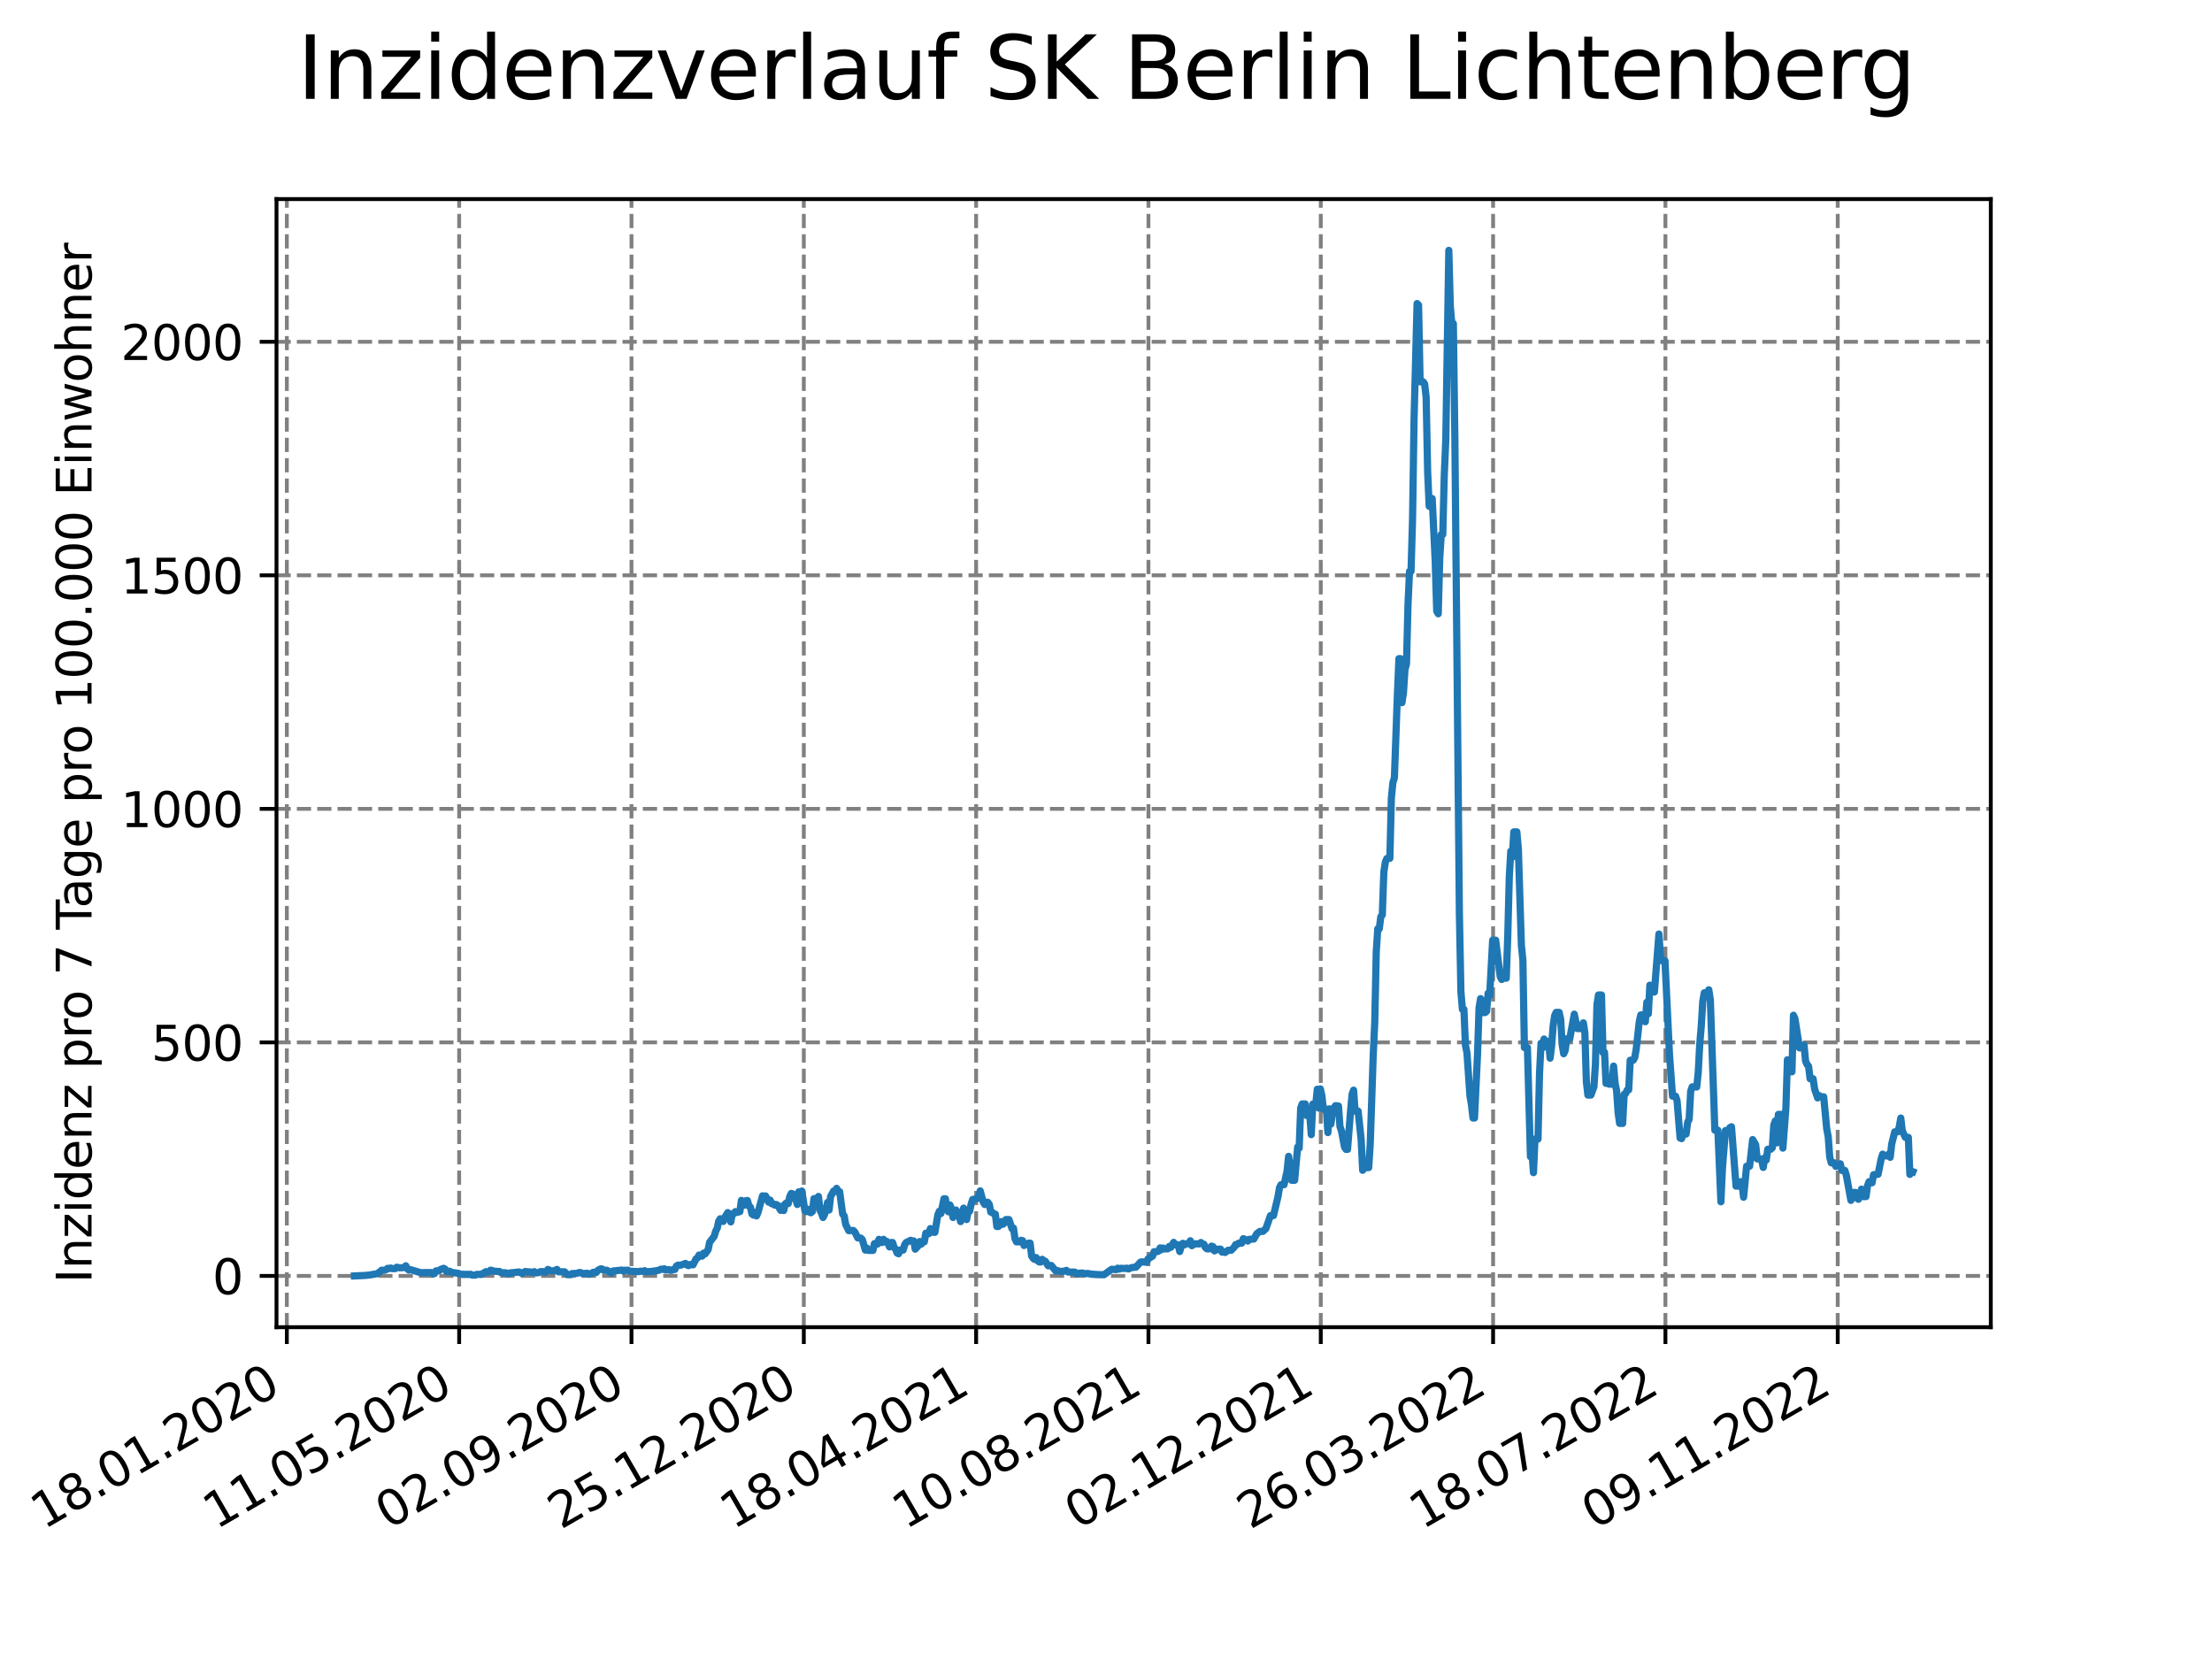 <?xml version="1.0" encoding="utf-8" standalone="no"?>
<!DOCTYPE svg PUBLIC "-//W3C//DTD SVG 1.1//EN"
  "http://www.w3.org/Graphics/SVG/1.1/DTD/svg11.dtd">
<svg xmlns:xlink="http://www.w3.org/1999/xlink" width="460.8pt" height="345.6pt" viewBox="0 0 460.8 345.6" xmlns="http://www.w3.org/2000/svg" version="1.1">
 <defs>
  <style type="text/css">*{stroke-linejoin: round; stroke-linecap: butt}</style>
 </defs>
 <g id="figure_1">
  <g id="patch_1">
   <path d="M 0 345.6 
L 460.8 345.6 
L 460.8 0 
L 0 0 
z
" style="fill: #ffffff"/>
  </g>
  <g id="axes_1">
   <g id="patch_2">
    <path d="M 57.6 276.48 
L 414.72 276.48 
L 414.72 41.472 
L 57.6 41.472 
z
" style="fill: #ffffff"/>
   </g>
   <g id="matplotlib.axis_1">
    <g id="xtick_1">
     <g id="line2d_1">
      <path d="M 59.754 276.48 
L 59.754 41.472 
" clip-path="url(#p5e53e9974d)" style="fill: none; stroke-dasharray: 2.96,1.28; stroke-dashoffset: 0; stroke: #808080; stroke-width: 0.8"/>
     </g>
     <g id="line2d_2">
      <defs>
       <path id="me5a5f16aa8" d="M 0 0 
L 0 3.5 
" style="stroke: #000000; stroke-width: 0.8"/>
      </defs>
      <g>
       <use xlink:href="#me5a5f16aa8" x="59.754" y="276.48" style="stroke: #000000; stroke-width: 0.8"/>
      </g>
     </g>
     <g id="text_1">
      <!-- 18.01.2020 -->
      <g transform="translate(9.129 318.689) rotate(-30) scale(0.1 -0.1)">
       <defs>
        <path id="DejaVuSans-31" d="M 794 531 
L 1825 531 
L 1825 4091 
L 703 3866 
L 703 4441 
L 1819 4666 
L 2450 4666 
L 2450 531 
L 3481 531 
L 3481 0 
L 794 0 
L 794 531 
z
" transform="scale(0.016)"/>
        <path id="DejaVuSans-38" d="M 2034 2216 
Q 1584 2216 1326 1975 
Q 1069 1734 1069 1313 
Q 1069 891 1326 650 
Q 1584 409 2034 409 
Q 2484 409 2743 651 
Q 3003 894 3003 1313 
Q 3003 1734 2745 1975 
Q 2488 2216 2034 2216 
z
M 1403 2484 
Q 997 2584 770 2862 
Q 544 3141 544 3541 
Q 544 4100 942 4425 
Q 1341 4750 2034 4750 
Q 2731 4750 3128 4425 
Q 3525 4100 3525 3541 
Q 3525 3141 3298 2862 
Q 3072 2584 2669 2484 
Q 3125 2378 3379 2068 
Q 3634 1759 3634 1313 
Q 3634 634 3220 271 
Q 2806 -91 2034 -91 
Q 1263 -91 848 271 
Q 434 634 434 1313 
Q 434 1759 690 2068 
Q 947 2378 1403 2484 
z
M 1172 3481 
Q 1172 3119 1398 2916 
Q 1625 2713 2034 2713 
Q 2441 2713 2670 2916 
Q 2900 3119 2900 3481 
Q 2900 3844 2670 4047 
Q 2441 4250 2034 4250 
Q 1625 4250 1398 4047 
Q 1172 3844 1172 3481 
z
" transform="scale(0.016)"/>
        <path id="DejaVuSans-2e" d="M 684 794 
L 1344 794 
L 1344 0 
L 684 0 
L 684 794 
z
" transform="scale(0.016)"/>
        <path id="DejaVuSans-30" d="M 2034 4250 
Q 1547 4250 1301 3770 
Q 1056 3291 1056 2328 
Q 1056 1369 1301 889 
Q 1547 409 2034 409 
Q 2525 409 2770 889 
Q 3016 1369 3016 2328 
Q 3016 3291 2770 3770 
Q 2525 4250 2034 4250 
z
M 2034 4750 
Q 2819 4750 3233 4129 
Q 3647 3509 3647 2328 
Q 3647 1150 3233 529 
Q 2819 -91 2034 -91 
Q 1250 -91 836 529 
Q 422 1150 422 2328 
Q 422 3509 836 4129 
Q 1250 4750 2034 4750 
z
" transform="scale(0.016)"/>
        <path id="DejaVuSans-32" d="M 1228 531 
L 3431 531 
L 3431 0 
L 469 0 
L 469 531 
Q 828 903 1448 1529 
Q 2069 2156 2228 2338 
Q 2531 2678 2651 2914 
Q 2772 3150 2772 3378 
Q 2772 3750 2511 3984 
Q 2250 4219 1831 4219 
Q 1534 4219 1204 4116 
Q 875 4013 500 3803 
L 500 4441 
Q 881 4594 1212 4672 
Q 1544 4750 1819 4750 
Q 2544 4750 2975 4387 
Q 3406 4025 3406 3419 
Q 3406 3131 3298 2873 
Q 3191 2616 2906 2266 
Q 2828 2175 2409 1742 
Q 1991 1309 1228 531 
z
" transform="scale(0.016)"/>
       </defs>
       <use xlink:href="#DejaVuSans-31"/>
       <use xlink:href="#DejaVuSans-38" x="63.623"/>
       <use xlink:href="#DejaVuSans-2e" x="127.246"/>
       <use xlink:href="#DejaVuSans-30" x="159.033"/>
       <use xlink:href="#DejaVuSans-31" x="222.656"/>
       <use xlink:href="#DejaVuSans-2e" x="286.279"/>
       <use xlink:href="#DejaVuSans-32" x="318.066"/>
       <use xlink:href="#DejaVuSans-30" x="381.689"/>
       <use xlink:href="#DejaVuSans-32" x="445.312"/>
       <use xlink:href="#DejaVuSans-30" x="508.936"/>
      </g>
     </g>
    </g>
    <g id="xtick_2">
     <g id="line2d_3">
      <path d="M 95.652 276.48 
L 95.652 41.472 
" clip-path="url(#p5e53e9974d)" style="fill: none; stroke-dasharray: 2.96,1.28; stroke-dashoffset: 0; stroke: #808080; stroke-width: 0.8"/>
     </g>
     <g id="line2d_4">
      <g>
       <use xlink:href="#me5a5f16aa8" x="95.652" y="276.48" style="stroke: #000000; stroke-width: 0.8"/>
      </g>
     </g>
     <g id="text_2">
      <!-- 11.05.2020 -->
      <g transform="translate(45.027 318.689) rotate(-30) scale(0.1 -0.1)">
       <defs>
        <path id="DejaVuSans-35" d="M 691 4666 
L 3169 4666 
L 3169 4134 
L 1269 4134 
L 1269 2991 
Q 1406 3038 1543 3061 
Q 1681 3084 1819 3084 
Q 2600 3084 3056 2656 
Q 3513 2228 3513 1497 
Q 3513 744 3044 326 
Q 2575 -91 1722 -91 
Q 1428 -91 1123 -41 
Q 819 9 494 109 
L 494 744 
Q 775 591 1075 516 
Q 1375 441 1709 441 
Q 2250 441 2565 725 
Q 2881 1009 2881 1497 
Q 2881 1984 2565 2268 
Q 2250 2553 1709 2553 
Q 1456 2553 1204 2497 
Q 953 2441 691 2322 
L 691 4666 
z
" transform="scale(0.016)"/>
       </defs>
       <use xlink:href="#DejaVuSans-31"/>
       <use xlink:href="#DejaVuSans-31" x="63.623"/>
       <use xlink:href="#DejaVuSans-2e" x="127.246"/>
       <use xlink:href="#DejaVuSans-30" x="159.033"/>
       <use xlink:href="#DejaVuSans-35" x="222.656"/>
       <use xlink:href="#DejaVuSans-2e" x="286.279"/>
       <use xlink:href="#DejaVuSans-32" x="318.066"/>
       <use xlink:href="#DejaVuSans-30" x="381.689"/>
       <use xlink:href="#DejaVuSans-32" x="445.312"/>
       <use xlink:href="#DejaVuSans-30" x="508.936"/>
      </g>
     </g>
    </g>
    <g id="xtick_3">
     <g id="line2d_5">
      <path d="M 131.55 276.48 
L 131.55 41.472 
" clip-path="url(#p5e53e9974d)" style="fill: none; stroke-dasharray: 2.96,1.28; stroke-dashoffset: 0; stroke: #808080; stroke-width: 0.8"/>
     </g>
     <g id="line2d_6">
      <g>
       <use xlink:href="#me5a5f16aa8" x="131.55" y="276.48" style="stroke: #000000; stroke-width: 0.8"/>
      </g>
     </g>
     <g id="text_3">
      <!-- 02.09.2020 -->
      <g transform="translate(80.925 318.689) rotate(-30) scale(0.1 -0.1)">
       <defs>
        <path id="DejaVuSans-39" d="M 703 97 
L 703 672 
Q 941 559 1184 500 
Q 1428 441 1663 441 
Q 2288 441 2617 861 
Q 2947 1281 2994 2138 
Q 2813 1869 2534 1725 
Q 2256 1581 1919 1581 
Q 1219 1581 811 2004 
Q 403 2428 403 3163 
Q 403 3881 828 4315 
Q 1253 4750 1959 4750 
Q 2769 4750 3195 4129 
Q 3622 3509 3622 2328 
Q 3622 1225 3098 567 
Q 2575 -91 1691 -91 
Q 1453 -91 1209 -44 
Q 966 3 703 97 
z
M 1959 2075 
Q 2384 2075 2632 2365 
Q 2881 2656 2881 3163 
Q 2881 3666 2632 3958 
Q 2384 4250 1959 4250 
Q 1534 4250 1286 3958 
Q 1038 3666 1038 3163 
Q 1038 2656 1286 2365 
Q 1534 2075 1959 2075 
z
" transform="scale(0.016)"/>
       </defs>
       <use xlink:href="#DejaVuSans-30"/>
       <use xlink:href="#DejaVuSans-32" x="63.623"/>
       <use xlink:href="#DejaVuSans-2e" x="127.246"/>
       <use xlink:href="#DejaVuSans-30" x="159.033"/>
       <use xlink:href="#DejaVuSans-39" x="222.656"/>
       <use xlink:href="#DejaVuSans-2e" x="286.279"/>
       <use xlink:href="#DejaVuSans-32" x="318.066"/>
       <use xlink:href="#DejaVuSans-30" x="381.689"/>
       <use xlink:href="#DejaVuSans-32" x="445.312"/>
       <use xlink:href="#DejaVuSans-30" x="508.936"/>
      </g>
     </g>
    </g>
    <g id="xtick_4">
     <g id="line2d_7">
      <path d="M 167.448 276.48 
L 167.448 41.472 
" clip-path="url(#p5e53e9974d)" style="fill: none; stroke-dasharray: 2.96,1.28; stroke-dashoffset: 0; stroke: #808080; stroke-width: 0.8"/>
     </g>
     <g id="line2d_8">
      <g>
       <use xlink:href="#me5a5f16aa8" x="167.448" y="276.48" style="stroke: #000000; stroke-width: 0.8"/>
      </g>
     </g>
     <g id="text_4">
      <!-- 25.12.2020 -->
      <g transform="translate(116.823 318.689) rotate(-30) scale(0.1 -0.1)">
       <use xlink:href="#DejaVuSans-32"/>
       <use xlink:href="#DejaVuSans-35" x="63.623"/>
       <use xlink:href="#DejaVuSans-2e" x="127.246"/>
       <use xlink:href="#DejaVuSans-31" x="159.033"/>
       <use xlink:href="#DejaVuSans-32" x="222.656"/>
       <use xlink:href="#DejaVuSans-2e" x="286.279"/>
       <use xlink:href="#DejaVuSans-32" x="318.066"/>
       <use xlink:href="#DejaVuSans-30" x="381.689"/>
       <use xlink:href="#DejaVuSans-32" x="445.312"/>
       <use xlink:href="#DejaVuSans-30" x="508.936"/>
      </g>
     </g>
    </g>
    <g id="xtick_5">
     <g id="line2d_9">
      <path d="M 203.346 276.48 
L 203.346 41.472 
" clip-path="url(#p5e53e9974d)" style="fill: none; stroke-dasharray: 2.96,1.28; stroke-dashoffset: 0; stroke: #808080; stroke-width: 0.8"/>
     </g>
     <g id="line2d_10">
      <g>
       <use xlink:href="#me5a5f16aa8" x="203.346" y="276.48" style="stroke: #000000; stroke-width: 0.8"/>
      </g>
     </g>
     <g id="text_5">
      <!-- 18.04.2021 -->
      <g transform="translate(152.72 318.689) rotate(-30) scale(0.1 -0.1)">
       <defs>
        <path id="DejaVuSans-34" d="M 2419 4116 
L 825 1625 
L 2419 1625 
L 2419 4116 
z
M 2253 4666 
L 3047 4666 
L 3047 1625 
L 3713 1625 
L 3713 1100 
L 3047 1100 
L 3047 0 
L 2419 0 
L 2419 1100 
L 313 1100 
L 313 1709 
L 2253 4666 
z
" transform="scale(0.016)"/>
       </defs>
       <use xlink:href="#DejaVuSans-31"/>
       <use xlink:href="#DejaVuSans-38" x="63.623"/>
       <use xlink:href="#DejaVuSans-2e" x="127.246"/>
       <use xlink:href="#DejaVuSans-30" x="159.033"/>
       <use xlink:href="#DejaVuSans-34" x="222.656"/>
       <use xlink:href="#DejaVuSans-2e" x="286.279"/>
       <use xlink:href="#DejaVuSans-32" x="318.066"/>
       <use xlink:href="#DejaVuSans-30" x="381.689"/>
       <use xlink:href="#DejaVuSans-32" x="445.312"/>
       <use xlink:href="#DejaVuSans-31" x="508.936"/>
      </g>
     </g>
    </g>
    <g id="xtick_6">
     <g id="line2d_11">
      <path d="M 239.243 276.48 
L 239.243 41.472 
" clip-path="url(#p5e53e9974d)" style="fill: none; stroke-dasharray: 2.96,1.28; stroke-dashoffset: 0; stroke: #808080; stroke-width: 0.8"/>
     </g>
     <g id="line2d_12">
      <g>
       <use xlink:href="#me5a5f16aa8" x="239.243" y="276.48" style="stroke: #000000; stroke-width: 0.8"/>
      </g>
     </g>
     <g id="text_6">
      <!-- 10.08.2021 -->
      <g transform="translate(188.618 318.689) rotate(-30) scale(0.1 -0.1)">
       <use xlink:href="#DejaVuSans-31"/>
       <use xlink:href="#DejaVuSans-30" x="63.623"/>
       <use xlink:href="#DejaVuSans-2e" x="127.246"/>
       <use xlink:href="#DejaVuSans-30" x="159.033"/>
       <use xlink:href="#DejaVuSans-38" x="222.656"/>
       <use xlink:href="#DejaVuSans-2e" x="286.279"/>
       <use xlink:href="#DejaVuSans-32" x="318.066"/>
       <use xlink:href="#DejaVuSans-30" x="381.689"/>
       <use xlink:href="#DejaVuSans-32" x="445.312"/>
       <use xlink:href="#DejaVuSans-31" x="508.936"/>
      </g>
     </g>
    </g>
    <g id="xtick_7">
     <g id="line2d_13">
      <path d="M 275.141 276.48 
L 275.141 41.472 
" clip-path="url(#p5e53e9974d)" style="fill: none; stroke-dasharray: 2.96,1.28; stroke-dashoffset: 0; stroke: #808080; stroke-width: 0.8"/>
     </g>
     <g id="line2d_14">
      <g>
       <use xlink:href="#me5a5f16aa8" x="275.141" y="276.48" style="stroke: #000000; stroke-width: 0.8"/>
      </g>
     </g>
     <g id="text_7">
      <!-- 02.12.2021 -->
      <g transform="translate(224.516 318.689) rotate(-30) scale(0.1 -0.1)">
       <use xlink:href="#DejaVuSans-30"/>
       <use xlink:href="#DejaVuSans-32" x="63.623"/>
       <use xlink:href="#DejaVuSans-2e" x="127.246"/>
       <use xlink:href="#DejaVuSans-31" x="159.033"/>
       <use xlink:href="#DejaVuSans-32" x="222.656"/>
       <use xlink:href="#DejaVuSans-2e" x="286.279"/>
       <use xlink:href="#DejaVuSans-32" x="318.066"/>
       <use xlink:href="#DejaVuSans-30" x="381.689"/>
       <use xlink:href="#DejaVuSans-32" x="445.312"/>
       <use xlink:href="#DejaVuSans-31" x="508.936"/>
      </g>
     </g>
    </g>
    <g id="xtick_8">
     <g id="line2d_15">
      <path d="M 311.039 276.48 
L 311.039 41.472 
" clip-path="url(#p5e53e9974d)" style="fill: none; stroke-dasharray: 2.96,1.28; stroke-dashoffset: 0; stroke: #808080; stroke-width: 0.8"/>
     </g>
     <g id="line2d_16">
      <g>
       <use xlink:href="#me5a5f16aa8" x="311.039" y="276.48" style="stroke: #000000; stroke-width: 0.8"/>
      </g>
     </g>
     <g id="text_8">
      <!-- 26.03.2022 -->
      <g transform="translate(260.414 318.689) rotate(-30) scale(0.1 -0.1)">
       <defs>
        <path id="DejaVuSans-36" d="M 2113 2584 
Q 1688 2584 1439 2293 
Q 1191 2003 1191 1497 
Q 1191 994 1439 701 
Q 1688 409 2113 409 
Q 2538 409 2786 701 
Q 3034 994 3034 1497 
Q 3034 2003 2786 2293 
Q 2538 2584 2113 2584 
z
M 3366 4563 
L 3366 3988 
Q 3128 4100 2886 4159 
Q 2644 4219 2406 4219 
Q 1781 4219 1451 3797 
Q 1122 3375 1075 2522 
Q 1259 2794 1537 2939 
Q 1816 3084 2150 3084 
Q 2853 3084 3261 2657 
Q 3669 2231 3669 1497 
Q 3669 778 3244 343 
Q 2819 -91 2113 -91 
Q 1303 -91 875 529 
Q 447 1150 447 2328 
Q 447 3434 972 4092 
Q 1497 4750 2381 4750 
Q 2619 4750 2861 4703 
Q 3103 4656 3366 4563 
z
" transform="scale(0.016)"/>
        <path id="DejaVuSans-33" d="M 2597 2516 
Q 3050 2419 3304 2112 
Q 3559 1806 3559 1356 
Q 3559 666 3084 287 
Q 2609 -91 1734 -91 
Q 1441 -91 1130 -33 
Q 819 25 488 141 
L 488 750 
Q 750 597 1062 519 
Q 1375 441 1716 441 
Q 2309 441 2620 675 
Q 2931 909 2931 1356 
Q 2931 1769 2642 2001 
Q 2353 2234 1838 2234 
L 1294 2234 
L 1294 2753 
L 1863 2753 
Q 2328 2753 2575 2939 
Q 2822 3125 2822 3475 
Q 2822 3834 2567 4026 
Q 2313 4219 1838 4219 
Q 1578 4219 1281 4162 
Q 984 4106 628 3988 
L 628 4550 
Q 988 4650 1302 4700 
Q 1616 4750 1894 4750 
Q 2613 4750 3031 4423 
Q 3450 4097 3450 3541 
Q 3450 3153 3228 2886 
Q 3006 2619 2597 2516 
z
" transform="scale(0.016)"/>
       </defs>
       <use xlink:href="#DejaVuSans-32"/>
       <use xlink:href="#DejaVuSans-36" x="63.623"/>
       <use xlink:href="#DejaVuSans-2e" x="127.246"/>
       <use xlink:href="#DejaVuSans-30" x="159.033"/>
       <use xlink:href="#DejaVuSans-33" x="222.656"/>
       <use xlink:href="#DejaVuSans-2e" x="286.279"/>
       <use xlink:href="#DejaVuSans-32" x="318.066"/>
       <use xlink:href="#DejaVuSans-30" x="381.689"/>
       <use xlink:href="#DejaVuSans-32" x="445.312"/>
       <use xlink:href="#DejaVuSans-32" x="508.936"/>
      </g>
     </g>
    </g>
    <g id="xtick_9">
     <g id="line2d_17">
      <path d="M 346.937 276.48 
L 346.937 41.472 
" clip-path="url(#p5e53e9974d)" style="fill: none; stroke-dasharray: 2.96,1.28; stroke-dashoffset: 0; stroke: #808080; stroke-width: 0.8"/>
     </g>
     <g id="line2d_18">
      <g>
       <use xlink:href="#me5a5f16aa8" x="346.937" y="276.48" style="stroke: #000000; stroke-width: 0.8"/>
      </g>
     </g>
     <g id="text_9">
      <!-- 18.07.2022 -->
      <g transform="translate(296.311 318.689) rotate(-30) scale(0.1 -0.1)">
       <defs>
        <path id="DejaVuSans-37" d="M 525 4666 
L 3525 4666 
L 3525 4397 
L 1831 0 
L 1172 0 
L 2766 4134 
L 525 4134 
L 525 4666 
z
" transform="scale(0.016)"/>
       </defs>
       <use xlink:href="#DejaVuSans-31"/>
       <use xlink:href="#DejaVuSans-38" x="63.623"/>
       <use xlink:href="#DejaVuSans-2e" x="127.246"/>
       <use xlink:href="#DejaVuSans-30" x="159.033"/>
       <use xlink:href="#DejaVuSans-37" x="222.656"/>
       <use xlink:href="#DejaVuSans-2e" x="286.279"/>
       <use xlink:href="#DejaVuSans-32" x="318.066"/>
       <use xlink:href="#DejaVuSans-30" x="381.689"/>
       <use xlink:href="#DejaVuSans-32" x="445.312"/>
       <use xlink:href="#DejaVuSans-32" x="508.936"/>
      </g>
     </g>
    </g>
    <g id="xtick_10">
     <g id="line2d_19">
      <path d="M 382.834 276.48 
L 382.834 41.472 
" clip-path="url(#p5e53e9974d)" style="fill: none; stroke-dasharray: 2.96,1.28; stroke-dashoffset: 0; stroke: #808080; stroke-width: 0.8"/>
     </g>
     <g id="line2d_20">
      <g>
       <use xlink:href="#me5a5f16aa8" x="382.834" y="276.48" style="stroke: #000000; stroke-width: 0.8"/>
      </g>
     </g>
     <g id="text_10">
      <!-- 09.11.2022 -->
      <g transform="translate(332.209 318.689) rotate(-30) scale(0.1 -0.1)">
       <use xlink:href="#DejaVuSans-30"/>
       <use xlink:href="#DejaVuSans-39" x="63.623"/>
       <use xlink:href="#DejaVuSans-2e" x="127.246"/>
       <use xlink:href="#DejaVuSans-31" x="159.033"/>
       <use xlink:href="#DejaVuSans-31" x="222.656"/>
       <use xlink:href="#DejaVuSans-2e" x="286.279"/>
       <use xlink:href="#DejaVuSans-32" x="318.066"/>
       <use xlink:href="#DejaVuSans-30" x="381.689"/>
       <use xlink:href="#DejaVuSans-32" x="445.312"/>
       <use xlink:href="#DejaVuSans-32" x="508.936"/>
      </g>
     </g>
    </g>
   </g>
   <g id="matplotlib.axis_2">
    <g id="ytick_1">
     <g id="line2d_21">
      <path d="M 57.6 265.798 
L 414.72 265.798 
" clip-path="url(#p5e53e9974d)" style="fill: none; stroke-dasharray: 2.96,1.28; stroke-dashoffset: 0; stroke: #808080; stroke-width: 0.8"/>
     </g>
     <g id="line2d_22">
      <defs>
       <path id="m02299697d0" d="M 0 0 
L -3.5 0 
" style="stroke: #000000; stroke-width: 0.8"/>
      </defs>
      <g>
       <use xlink:href="#m02299697d0" x="57.6" y="265.798" style="stroke: #000000; stroke-width: 0.8"/>
      </g>
     </g>
     <g id="text_11">
      <!-- 0 -->
      <g transform="translate(44.237 269.597) scale(0.1 -0.1)">
       <use xlink:href="#DejaVuSans-30"/>
      </g>
     </g>
    </g>
    <g id="ytick_2">
     <g id="line2d_23">
      <path d="M 57.6 217.148 
L 414.72 217.148 
" clip-path="url(#p5e53e9974d)" style="fill: none; stroke-dasharray: 2.96,1.28; stroke-dashoffset: 0; stroke: #808080; stroke-width: 0.8"/>
     </g>
     <g id="line2d_24">
      <g>
       <use xlink:href="#m02299697d0" x="57.6" y="217.148" style="stroke: #000000; stroke-width: 0.8"/>
      </g>
     </g>
     <g id="text_12">
      <!-- 500 -->
      <g transform="translate(31.512 220.947) scale(0.1 -0.1)">
       <use xlink:href="#DejaVuSans-35"/>
       <use xlink:href="#DejaVuSans-30" x="63.623"/>
       <use xlink:href="#DejaVuSans-30" x="127.246"/>
      </g>
     </g>
    </g>
    <g id="ytick_3">
     <g id="line2d_25">
      <path d="M 57.6 168.498 
L 414.72 168.498 
" clip-path="url(#p5e53e9974d)" style="fill: none; stroke-dasharray: 2.96,1.28; stroke-dashoffset: 0; stroke: #808080; stroke-width: 0.8"/>
     </g>
     <g id="line2d_26">
      <g>
       <use xlink:href="#m02299697d0" x="57.6" y="168.498" style="stroke: #000000; stroke-width: 0.8"/>
      </g>
     </g>
     <g id="text_13">
      <!-- 1000 -->
      <g transform="translate(25.15 172.297) scale(0.1 -0.1)">
       <use xlink:href="#DejaVuSans-31"/>
       <use xlink:href="#DejaVuSans-30" x="63.623"/>
       <use xlink:href="#DejaVuSans-30" x="127.246"/>
       <use xlink:href="#DejaVuSans-30" x="190.869"/>
      </g>
     </g>
    </g>
    <g id="ytick_4">
     <g id="line2d_27">
      <path d="M 57.6 119.848 
L 414.72 119.848 
" clip-path="url(#p5e53e9974d)" style="fill: none; stroke-dasharray: 2.96,1.28; stroke-dashoffset: 0; stroke: #808080; stroke-width: 0.8"/>
     </g>
     <g id="line2d_28">
      <g>
       <use xlink:href="#m02299697d0" x="57.6" y="119.848" style="stroke: #000000; stroke-width: 0.8"/>
      </g>
     </g>
     <g id="text_14">
      <!-- 1500 -->
      <g transform="translate(25.15 123.647) scale(0.1 -0.1)">
       <use xlink:href="#DejaVuSans-31"/>
       <use xlink:href="#DejaVuSans-35" x="63.623"/>
       <use xlink:href="#DejaVuSans-30" x="127.246"/>
       <use xlink:href="#DejaVuSans-30" x="190.869"/>
      </g>
     </g>
    </g>
    <g id="ytick_5">
     <g id="line2d_29">
      <path d="M 57.6 71.198 
L 414.72 71.198 
" clip-path="url(#p5e53e9974d)" style="fill: none; stroke-dasharray: 2.96,1.28; stroke-dashoffset: 0; stroke: #808080; stroke-width: 0.8"/>
     </g>
     <g id="line2d_30">
      <g>
       <use xlink:href="#m02299697d0" x="57.6" y="71.198" style="stroke: #000000; stroke-width: 0.8"/>
      </g>
     </g>
     <g id="text_15">
      <!-- 2000 -->
      <g transform="translate(25.15 74.997) scale(0.1 -0.1)">
       <use xlink:href="#DejaVuSans-32"/>
       <use xlink:href="#DejaVuSans-30" x="63.623"/>
       <use xlink:href="#DejaVuSans-30" x="127.246"/>
       <use xlink:href="#DejaVuSans-30" x="190.869"/>
      </g>
     </g>
    </g>
    <g id="text_16">
     <!-- Inzidenz pro 7 Tage pro 100.000 Einwohner -->
     <g transform="translate(19.07 267.301) rotate(-90) scale(0.1 -0.1)">
      <defs>
       <path id="DejaVuSans-49" d="M 628 4666 
L 1259 4666 
L 1259 0 
L 628 0 
L 628 4666 
z
" transform="scale(0.016)"/>
       <path id="DejaVuSans-6e" d="M 3513 2113 
L 3513 0 
L 2938 0 
L 2938 2094 
Q 2938 2591 2744 2837 
Q 2550 3084 2163 3084 
Q 1697 3084 1428 2787 
Q 1159 2491 1159 1978 
L 1159 0 
L 581 0 
L 581 3500 
L 1159 3500 
L 1159 2956 
Q 1366 3272 1645 3428 
Q 1925 3584 2291 3584 
Q 2894 3584 3203 3211 
Q 3513 2838 3513 2113 
z
" transform="scale(0.016)"/>
       <path id="DejaVuSans-7a" d="M 353 3500 
L 3084 3500 
L 3084 2975 
L 922 459 
L 3084 459 
L 3084 0 
L 275 0 
L 275 525 
L 2438 3041 
L 353 3041 
L 353 3500 
z
" transform="scale(0.016)"/>
       <path id="DejaVuSans-69" d="M 603 3500 
L 1178 3500 
L 1178 0 
L 603 0 
L 603 3500 
z
M 603 4863 
L 1178 4863 
L 1178 4134 
L 603 4134 
L 603 4863 
z
" transform="scale(0.016)"/>
       <path id="DejaVuSans-64" d="M 2906 2969 
L 2906 4863 
L 3481 4863 
L 3481 0 
L 2906 0 
L 2906 525 
Q 2725 213 2448 61 
Q 2172 -91 1784 -91 
Q 1150 -91 751 415 
Q 353 922 353 1747 
Q 353 2572 751 3078 
Q 1150 3584 1784 3584 
Q 2172 3584 2448 3432 
Q 2725 3281 2906 2969 
z
M 947 1747 
Q 947 1113 1208 752 
Q 1469 391 1925 391 
Q 2381 391 2643 752 
Q 2906 1113 2906 1747 
Q 2906 2381 2643 2742 
Q 2381 3103 1925 3103 
Q 1469 3103 1208 2742 
Q 947 2381 947 1747 
z
" transform="scale(0.016)"/>
       <path id="DejaVuSans-65" d="M 3597 1894 
L 3597 1613 
L 953 1613 
Q 991 1019 1311 708 
Q 1631 397 2203 397 
Q 2534 397 2845 478 
Q 3156 559 3463 722 
L 3463 178 
Q 3153 47 2828 -22 
Q 2503 -91 2169 -91 
Q 1331 -91 842 396 
Q 353 884 353 1716 
Q 353 2575 817 3079 
Q 1281 3584 2069 3584 
Q 2775 3584 3186 3129 
Q 3597 2675 3597 1894 
z
M 3022 2063 
Q 3016 2534 2758 2815 
Q 2500 3097 2075 3097 
Q 1594 3097 1305 2825 
Q 1016 2553 972 2059 
L 3022 2063 
z
" transform="scale(0.016)"/>
       <path id="DejaVuSans-20" transform="scale(0.016)"/>
       <path id="DejaVuSans-70" d="M 1159 525 
L 1159 -1331 
L 581 -1331 
L 581 3500 
L 1159 3500 
L 1159 2969 
Q 1341 3281 1617 3432 
Q 1894 3584 2278 3584 
Q 2916 3584 3314 3078 
Q 3713 2572 3713 1747 
Q 3713 922 3314 415 
Q 2916 -91 2278 -91 
Q 1894 -91 1617 61 
Q 1341 213 1159 525 
z
M 3116 1747 
Q 3116 2381 2855 2742 
Q 2594 3103 2138 3103 
Q 1681 3103 1420 2742 
Q 1159 2381 1159 1747 
Q 1159 1113 1420 752 
Q 1681 391 2138 391 
Q 2594 391 2855 752 
Q 3116 1113 3116 1747 
z
" transform="scale(0.016)"/>
       <path id="DejaVuSans-72" d="M 2631 2963 
Q 2534 3019 2420 3045 
Q 2306 3072 2169 3072 
Q 1681 3072 1420 2755 
Q 1159 2438 1159 1844 
L 1159 0 
L 581 0 
L 581 3500 
L 1159 3500 
L 1159 2956 
Q 1341 3275 1631 3429 
Q 1922 3584 2338 3584 
Q 2397 3584 2469 3576 
Q 2541 3569 2628 3553 
L 2631 2963 
z
" transform="scale(0.016)"/>
       <path id="DejaVuSans-6f" d="M 1959 3097 
Q 1497 3097 1228 2736 
Q 959 2375 959 1747 
Q 959 1119 1226 758 
Q 1494 397 1959 397 
Q 2419 397 2687 759 
Q 2956 1122 2956 1747 
Q 2956 2369 2687 2733 
Q 2419 3097 1959 3097 
z
M 1959 3584 
Q 2709 3584 3137 3096 
Q 3566 2609 3566 1747 
Q 3566 888 3137 398 
Q 2709 -91 1959 -91 
Q 1206 -91 779 398 
Q 353 888 353 1747 
Q 353 2609 779 3096 
Q 1206 3584 1959 3584 
z
" transform="scale(0.016)"/>
       <path id="DejaVuSans-54" d="M -19 4666 
L 3928 4666 
L 3928 4134 
L 2272 4134 
L 2272 0 
L 1638 0 
L 1638 4134 
L -19 4134 
L -19 4666 
z
" transform="scale(0.016)"/>
       <path id="DejaVuSans-61" d="M 2194 1759 
Q 1497 1759 1228 1600 
Q 959 1441 959 1056 
Q 959 750 1161 570 
Q 1363 391 1709 391 
Q 2188 391 2477 730 
Q 2766 1069 2766 1631 
L 2766 1759 
L 2194 1759 
z
M 3341 1997 
L 3341 0 
L 2766 0 
L 2766 531 
Q 2569 213 2275 61 
Q 1981 -91 1556 -91 
Q 1019 -91 701 211 
Q 384 513 384 1019 
Q 384 1609 779 1909 
Q 1175 2209 1959 2209 
L 2766 2209 
L 2766 2266 
Q 2766 2663 2505 2880 
Q 2244 3097 1772 3097 
Q 1472 3097 1187 3025 
Q 903 2953 641 2809 
L 641 3341 
Q 956 3463 1253 3523 
Q 1550 3584 1831 3584 
Q 2591 3584 2966 3190 
Q 3341 2797 3341 1997 
z
" transform="scale(0.016)"/>
       <path id="DejaVuSans-67" d="M 2906 1791 
Q 2906 2416 2648 2759 
Q 2391 3103 1925 3103 
Q 1463 3103 1205 2759 
Q 947 2416 947 1791 
Q 947 1169 1205 825 
Q 1463 481 1925 481 
Q 2391 481 2648 825 
Q 2906 1169 2906 1791 
z
M 3481 434 
Q 3481 -459 3084 -895 
Q 2688 -1331 1869 -1331 
Q 1566 -1331 1297 -1286 
Q 1028 -1241 775 -1147 
L 775 -588 
Q 1028 -725 1275 -790 
Q 1522 -856 1778 -856 
Q 2344 -856 2625 -561 
Q 2906 -266 2906 331 
L 2906 616 
Q 2728 306 2450 153 
Q 2172 0 1784 0 
Q 1141 0 747 490 
Q 353 981 353 1791 
Q 353 2603 747 3093 
Q 1141 3584 1784 3584 
Q 2172 3584 2450 3431 
Q 2728 3278 2906 2969 
L 2906 3500 
L 3481 3500 
L 3481 434 
z
" transform="scale(0.016)"/>
       <path id="DejaVuSans-45" d="M 628 4666 
L 3578 4666 
L 3578 4134 
L 1259 4134 
L 1259 2753 
L 3481 2753 
L 3481 2222 
L 1259 2222 
L 1259 531 
L 3634 531 
L 3634 0 
L 628 0 
L 628 4666 
z
" transform="scale(0.016)"/>
       <path id="DejaVuSans-77" d="M 269 3500 
L 844 3500 
L 1563 769 
L 2278 3500 
L 2956 3500 
L 3675 769 
L 4391 3500 
L 4966 3500 
L 4050 0 
L 3372 0 
L 2619 2869 
L 1863 0 
L 1184 0 
L 269 3500 
z
" transform="scale(0.016)"/>
       <path id="DejaVuSans-68" d="M 3513 2113 
L 3513 0 
L 2938 0 
L 2938 2094 
Q 2938 2591 2744 2837 
Q 2550 3084 2163 3084 
Q 1697 3084 1428 2787 
Q 1159 2491 1159 1978 
L 1159 0 
L 581 0 
L 581 4863 
L 1159 4863 
L 1159 2956 
Q 1366 3272 1645 3428 
Q 1925 3584 2291 3584 
Q 2894 3584 3203 3211 
Q 3513 2838 3513 2113 
z
" transform="scale(0.016)"/>
      </defs>
      <use xlink:href="#DejaVuSans-49"/>
      <use xlink:href="#DejaVuSans-6e" x="29.492"/>
      <use xlink:href="#DejaVuSans-7a" x="92.871"/>
      <use xlink:href="#DejaVuSans-69" x="145.361"/>
      <use xlink:href="#DejaVuSans-64" x="173.145"/>
      <use xlink:href="#DejaVuSans-65" x="236.621"/>
      <use xlink:href="#DejaVuSans-6e" x="298.145"/>
      <use xlink:href="#DejaVuSans-7a" x="361.523"/>
      <use xlink:href="#DejaVuSans-20" x="414.014"/>
      <use xlink:href="#DejaVuSans-70" x="445.801"/>
      <use xlink:href="#DejaVuSans-72" x="509.277"/>
      <use xlink:href="#DejaVuSans-6f" x="548.141"/>
      <use xlink:href="#DejaVuSans-20" x="609.322"/>
      <use xlink:href="#DejaVuSans-37" x="641.109"/>
      <use xlink:href="#DejaVuSans-20" x="704.732"/>
      <use xlink:href="#DejaVuSans-54" x="736.52"/>
      <use xlink:href="#DejaVuSans-61" x="781.104"/>
      <use xlink:href="#DejaVuSans-67" x="842.383"/>
      <use xlink:href="#DejaVuSans-65" x="905.859"/>
      <use xlink:href="#DejaVuSans-20" x="967.383"/>
      <use xlink:href="#DejaVuSans-70" x="999.17"/>
      <use xlink:href="#DejaVuSans-72" x="1062.646"/>
      <use xlink:href="#DejaVuSans-6f" x="1101.51"/>
      <use xlink:href="#DejaVuSans-20" x="1162.691"/>
      <use xlink:href="#DejaVuSans-31" x="1194.479"/>
      <use xlink:href="#DejaVuSans-30" x="1258.102"/>
      <use xlink:href="#DejaVuSans-30" x="1321.725"/>
      <use xlink:href="#DejaVuSans-2e" x="1385.348"/>
      <use xlink:href="#DejaVuSans-30" x="1417.135"/>
      <use xlink:href="#DejaVuSans-30" x="1480.758"/>
      <use xlink:href="#DejaVuSans-30" x="1544.381"/>
      <use xlink:href="#DejaVuSans-20" x="1608.004"/>
      <use xlink:href="#DejaVuSans-45" x="1639.791"/>
      <use xlink:href="#DejaVuSans-69" x="1702.975"/>
      <use xlink:href="#DejaVuSans-6e" x="1730.758"/>
      <use xlink:href="#DejaVuSans-77" x="1794.137"/>
      <use xlink:href="#DejaVuSans-6f" x="1875.924"/>
      <use xlink:href="#DejaVuSans-68" x="1937.105"/>
      <use xlink:href="#DejaVuSans-6e" x="2000.484"/>
      <use xlink:href="#DejaVuSans-65" x="2063.863"/>
      <use xlink:href="#DejaVuSans-72" x="2125.387"/>
     </g>
    </g>
   </g>
   <g id="line2d_31">
    <path d="M 73.833 265.798 
L 76.037 265.699 
L 76.982 265.6 
L 78.556 265.336 
L 79.186 264.907 
L 79.501 264.61 
L 80.131 264.61 
L 80.445 264.478 
L 80.76 264.214 
L 81.075 264.28 
L 81.39 264.148 
L 81.705 264.28 
L 82.335 264.28 
L 82.65 263.983 
L 83.28 264.115 
L 84.224 264.049 
L 84.539 263.686 
L 84.854 264.313 
L 85.169 264.577 
L 85.484 264.478 
L 87.688 265.138 
L 88.318 265.105 
L 89.892 265.105 
L 90.207 265.402 
L 90.522 265.303 
L 90.837 264.742 
L 91.467 264.709 
L 91.782 264.445 
L 92.411 264.214 
L 92.726 264.379 
L 93.041 264.907 
L 93.671 264.808 
L 93.986 265.039 
L 95.56 265.27 
L 95.875 265.435 
L 96.505 265.468 
L 97.45 265.468 
L 98.079 265.468 
L 98.394 265.633 
L 99.024 265.633 
L 99.339 265.468 
L 100.284 265.468 
L 101.228 264.907 
L 101.543 265.006 
L 101.858 264.907 
L 102.173 264.61 
L 102.488 264.643 
L 102.803 264.808 
L 104.062 264.874 
L 104.377 265.138 
L 105.322 265.138 
L 105.952 265.369 
L 106.267 265.171 
L 108.156 264.973 
L 108.471 265.171 
L 108.786 265.237 
L 109.416 264.874 
L 110.99 265.039 
L 111.305 264.907 
L 111.62 265.171 
L 112.25 265.105 
L 112.565 264.907 
L 113.194 264.907 
L 113.509 265.072 
L 113.824 264.874 
L 114.139 264.445 
L 114.769 264.742 
L 115.399 264.742 
L 116.028 264.445 
L 116.343 264.94 
L 117.288 264.94 
L 117.603 264.94 
L 118.233 265.534 
L 118.862 265.534 
L 119.177 265.303 
L 120.122 265.27 
L 120.752 265.072 
L 121.067 265.138 
L 121.382 265.336 
L 122.326 265.237 
L 122.641 265.435 
L 123.271 265.237 
L 123.586 265.039 
L 124.216 265.072 
L 124.53 264.643 
L 125.16 264.313 
L 125.475 264.379 
L 125.79 264.643 
L 126.42 264.61 
L 127.365 265.204 
L 127.679 264.775 
L 129.569 264.577 
L 129.884 264.808 
L 130.199 264.61 
L 130.828 264.61 
L 131.143 264.808 
L 133.033 264.907 
L 133.347 264.808 
L 133.977 264.841 
L 134.292 264.709 
L 134.607 264.94 
L 135.867 264.841 
L 137.126 264.643 
L 137.756 264.379 
L 138.071 264.445 
L 138.386 264.313 
L 138.701 264.577 
L 139.33 264.478 
L 139.645 264.643 
L 139.96 264.61 
L 140.275 264.445 
L 140.59 264.445 
L 140.905 263.752 
L 141.22 263.554 
L 141.85 263.554 
L 142.794 263.192 
L 143.109 263.522 
L 143.424 263.653 
L 143.739 263.423 
L 144.369 263.489 
L 144.999 262.235 
L 145.313 262.037 
L 145.628 261.443 
L 145.943 261.674 
L 146.258 261.674 
L 146.573 261.047 
L 146.888 261.212 
L 147.518 260.321 
L 147.833 258.771 
L 148.777 257.55 
L 149.092 256.462 
L 149.407 255.868 
L 149.722 254.383 
L 150.037 253.888 
L 150.352 253.987 
L 150.667 254.449 
L 150.981 253.591 
L 151.611 252.602 
L 152.241 254.548 
L 152.556 252.866 
L 152.871 252.833 
L 153.186 252.404 
L 153.501 252.569 
L 154.13 252.404 
L 154.445 250.062 
L 154.76 251.084 
L 155.075 251.051 
L 155.39 250.128 
L 155.705 250.095 
L 156.02 251.249 
L 156.335 251.48 
L 156.65 252.899 
L 156.964 253.13 
L 157.279 252.602 
L 157.594 253.295 
L 157.909 252.569 
L 158.854 249.105 
L 159.169 249.237 
L 159.484 249.138 
L 160.113 250.424 
L 160.428 249.996 
L 160.743 250.754 
L 161.058 250.754 
L 161.373 251.051 
L 161.688 250.919 
L 162.003 251.084 
L 162.633 252.14 
L 162.947 251.282 
L 163.262 252.173 
L 163.577 250.787 
L 163.892 250.556 
L 164.207 250.721 
L 164.522 249.27 
L 164.837 248.61 
L 165.152 248.709 
L 165.467 249.633 
L 165.781 249.864 
L 166.096 250.919 
L 166.411 248.28 
L 166.726 248.313 
L 167.041 248.115 
L 167.671 252.206 
L 167.986 252.404 
L 168.301 251.909 
L 168.615 252.503 
L 168.93 252.635 
L 169.245 252.371 
L 169.56 249.699 
L 169.875 249.666 
L 170.19 250.325 
L 170.505 249.237 
L 170.82 252.107 
L 171.135 252.734 
L 171.45 253.624 
L 171.764 252.998 
L 172.079 251.975 
L 172.394 250.49 
L 172.709 252.074 
L 173.024 249.27 
L 173.654 248.115 
L 173.969 248.214 
L 174.284 247.554 
L 174.598 248.247 
L 174.913 248.247 
L 175.543 252.932 
L 175.858 253.295 
L 176.173 255.076 
L 176.803 256.363 
L 177.747 256.33 
L 178.062 256.627 
L 178.692 257.88 
L 179.322 257.913 
L 179.637 258.243 
L 180.267 260.42 
L 180.581 259.992 
L 180.896 260.486 
L 181.841 260.486 
L 182.156 259.068 
L 182.471 259.002 
L 182.786 259.167 
L 183.101 258.177 
L 183.415 258.837 
L 183.73 258.837 
L 184.045 258.177 
L 184.36 258.738 
L 184.675 258.573 
L 184.99 258.936 
L 185.305 259.761 
L 185.62 258.837 
L 185.935 258.837 
L 186.249 259.827 
L 186.564 260.222 
L 186.879 261.014 
L 187.194 261.179 
L 187.509 260.387 
L 188.139 260.42 
L 188.454 259.299 
L 188.769 258.837 
L 189.713 258.375 
L 190.028 258.507 
L 190.343 258.507 
L 190.658 260.222 
L 191.288 259.53 
L 191.603 258.639 
L 191.918 259.167 
L 192.232 258.705 
L 192.547 258.705 
L 192.862 256.891 
L 193.177 257.088 
L 193.492 256.989 
L 193.807 255.934 
L 194.122 256.66 
L 194.752 256.726 
L 195.381 253.031 
L 195.696 252.305 
L 196.011 252.8 
L 196.641 249.732 
L 196.956 249.732 
L 197.271 252.041 
L 197.586 252.437 
L 197.901 251.018 
L 198.215 251.777 
L 198.53 253.624 
L 198.845 252.47 
L 199.16 252.074 
L 199.79 253.097 
L 200.105 254.482 
L 200.42 253.624 
L 200.735 251.678 
L 201.049 253.657 
L 201.364 254.053 
L 201.679 252.338 
L 201.994 252.338 
L 202.309 250.82 
L 202.624 249.864 
L 202.939 249.864 
L 203.254 249.699 
L 203.569 249.699 
L 203.883 249.303 
L 204.198 248.082 
L 204.828 250.424 
L 205.143 250.919 
L 205.458 250.457 
L 205.773 250.457 
L 206.088 250.886 
L 206.403 252.503 
L 206.718 252.569 
L 207.032 252.866 
L 207.347 252.932 
L 207.662 255.505 
L 207.977 255.505 
L 208.292 255.208 
L 208.607 254.482 
L 208.922 255.043 
L 209.237 254.746 
L 209.552 254.053 
L 210.181 254.053 
L 210.811 255.934 
L 211.126 255.835 
L 211.441 258.045 
L 211.756 258.705 
L 212.386 258.705 
L 212.7 258.375 
L 213.015 258.441 
L 213.33 259.464 
L 213.645 259.167 
L 213.96 259.233 
L 214.275 258.969 
L 214.59 258.969 
L 214.905 261.641 
L 215.22 262.136 
L 215.535 262.367 
L 215.849 261.971 
L 216.164 262.631 
L 216.479 262.895 
L 216.794 262.895 
L 217.109 262.334 
L 217.424 262.631 
L 217.739 262.73 
L 218.369 263.686 
L 218.998 263.62 
L 219.943 264.775 
L 220.258 264.676 
L 220.888 264.874 
L 221.832 264.775 
L 222.147 264.643 
L 222.462 264.973 
L 223.407 265.006 
L 223.722 264.973 
L 224.037 265.072 
L 224.352 265.369 
L 224.981 265.204 
L 225.611 265.204 
L 225.926 265.369 
L 226.556 265.27 
L 227.186 265.402 
L 228.445 265.501 
L 229.075 265.534 
L 230.02 265.534 
L 231.279 264.61 
L 231.594 264.412 
L 232.539 264.478 
L 232.854 264.181 
L 233.169 264.379 
L 233.483 264.214 
L 234.428 264.247 
L 234.743 264.181 
L 235.058 264.346 
L 235.688 264.082 
L 236.317 263.983 
L 236.632 263.983 
L 237.577 262.928 
L 237.892 262.862 
L 238.522 262.928 
L 238.837 262.928 
L 239.151 262.268 
L 240.096 261.674 
L 240.411 260.75 
L 241.041 260.75 
L 241.356 260.618 
L 241.671 259.959 
L 241.986 260.321 
L 242.3 259.992 
L 242.615 260.157 
L 243.245 260.157 
L 243.56 259.662 
L 243.875 259.86 
L 244.505 258.804 
L 244.82 259.332 
L 245.449 259.332 
L 245.764 260.717 
L 246.079 259.596 
L 246.394 259.002 
L 246.709 259.332 
L 247.024 259.101 
L 247.654 259.101 
L 247.968 258.474 
L 248.283 259.497 
L 248.913 259.101 
L 249.858 259.134 
L 250.173 258.837 
L 250.488 259.101 
L 250.803 259.2 
L 251.117 259.893 
L 251.432 260.157 
L 252.062 260.157 
L 252.377 259.596 
L 252.692 259.695 
L 253.007 260.585 
L 253.637 260.222 
L 254.266 260.222 
L 254.581 260.849 
L 254.896 260.816 
L 255.211 260.915 
L 255.841 260.453 
L 256.471 260.453 
L 257.1 259.827 
L 257.415 259.266 
L 257.73 259.233 
L 258.045 258.969 
L 258.675 258.969 
L 258.99 258.045 
L 259.305 258.144 
L 259.934 258.54 
L 260.249 258.177 
L 261.194 258.111 
L 261.824 256.989 
L 262.454 256.528 
L 263.083 256.528 
L 263.713 255.934 
L 264.658 253.229 
L 265.288 253.229 
L 266.232 249.27 
L 266.547 247.389 
L 266.862 246.796 
L 267.492 246.796 
L 268.122 243.925 
L 268.437 240.89 
L 269.066 245.872 
L 269.696 245.872 
L 270.326 238.944 
L 270.641 239.175 
L 270.956 230.828 
L 271.271 229.971 
L 271.9 229.971 
L 272.215 232.379 
L 272.53 231.752 
L 272.845 232.148 
L 273.16 236.371 
L 273.475 230.004 
L 274.105 230.004 
L 274.419 226.903 
L 274.734 230.828 
L 275.049 226.837 
L 275.364 228.189 
L 275.679 231.059 
L 276.309 231.059 
L 276.624 235.942 
L 276.939 230.993 
L 277.254 234.16 
L 277.568 231.62 
L 277.883 230.795 
L 278.198 230.334 
L 278.828 230.399 
L 279.143 234.688 
L 279.458 235.612 
L 280.088 238.977 
L 280.402 239.439 
L 280.717 239.439 
L 281.347 231.422 
L 281.662 227.958 
L 281.977 227.1 
L 282.292 231.455 
L 282.922 231.455 
L 283.551 237.36 
L 283.866 243.793 
L 284.181 243.266 
L 285.126 243.233 
L 285.441 238.35 
L 286.071 219.678 
L 286.385 213.014 
L 286.7 198.3 
L 287.015 193.484 
L 287.33 193.484 
L 287.645 190.976 
L 287.96 190.58 
L 288.275 181.706 
L 288.59 179.595 
L 288.905 178.836 
L 289.534 178.803 
L 289.849 166.234 
L 290.164 163.034 
L 290.479 162.011 
L 291.109 144.592 
L 291.424 137.203 
L 291.739 137.203 
L 292.053 146.374 
L 292.368 144.295 
L 292.683 139.479 
L 292.998 138.291 
L 293.313 125.953 
L 293.628 119.025 
L 293.943 119.025 
L 294.258 108.27 
L 294.573 87.388 
L 295.202 63.239 
L 295.517 63.569 
L 295.832 79.536 
L 296.462 79.536 
L 296.777 79.998 
L 297.092 82.736 
L 297.407 98.307 
L 297.722 105.466 
L 298.036 103.85 
L 298.351 103.85 
L 298.981 116.881 
L 299.296 127.306 
L 299.611 127.866 
L 299.926 116.32 
L 300.241 111.338 
L 300.556 111.338 
L 300.87 98.967 
L 301.185 91.643 
L 301.815 52.154 
L 302.13 63.899 
L 302.445 67.396 
L 302.76 67.396 
L 303.075 91.346 
L 304.019 190.416 
L 304.334 206.614 
L 304.649 210.276 
L 304.964 210.276 
L 305.279 217.764 
L 305.594 219.315 
L 306.224 228.354 
L 306.539 230.235 
L 306.853 232.907 
L 307.168 232.907 
L 307.798 219.612 
L 308.113 209.946 
L 308.428 208.032 
L 308.743 210.935 
L 309.373 210.935 
L 309.687 210.671 
L 310.002 206.911 
L 310.317 207.471 
L 310.947 195.859 
L 311.577 195.859 
L 312.522 203.447 
L 312.836 204.04 
L 313.151 203.777 
L 313.781 203.777 
L 314.096 194.935 
L 314.411 182.696 
L 314.726 177.318 
L 315.041 178.572 
L 315.356 173.294 
L 315.985 173.294 
L 316.3 176.824 
L 316.93 196.882 
L 317.245 200.049 
L 317.56 218.226 
L 318.19 218.226 
L 318.819 240.956 
L 319.134 240 
L 319.449 244.288 
L 319.764 237.294 
L 320.394 237.294 
L 320.709 223.67 
L 321.024 217.335 
L 321.339 218.325 
L 321.653 216.445 
L 321.968 216.94 
L 322.598 216.94 
L 322.913 220.436 
L 323.228 217.896 
L 323.543 213.707 
L 323.858 211.595 
L 324.173 210.902 
L 324.802 210.902 
L 325.117 212.321 
L 325.432 217.665 
L 325.747 219.513 
L 326.062 218.82 
L 326.377 216.412 
L 327.007 216.412 
L 327.951 211.265 
L 328.581 214.267 
L 329.211 214.267 
L 329.841 213.08 
L 330.156 215.158 
L 330.47 225.352 
L 330.785 228.123 
L 331.415 228.123 
L 332.045 226.408 
L 332.36 221.69 
L 332.675 209.286 
L 332.99 207.273 
L 333.619 207.273 
L 333.934 219.282 
L 334.249 219.216 
L 334.564 225.682 
L 334.879 225.55 
L 335.194 225.847 
L 335.824 225.847 
L 336.138 222.086 
L 336.453 225.682 
L 336.768 227.232 
L 337.083 231.818 
L 337.398 234.028 
L 338.028 234.028 
L 338.343 227.958 
L 338.658 227.793 
L 338.973 227.067 
L 339.287 227.034 
L 339.602 220.865 
L 340.232 220.865 
L 340.547 220.305 
L 340.862 218.49 
L 341.492 212.816 
L 341.807 211.43 
L 342.436 211.43 
L 342.751 212.849 
L 343.066 208.791 
L 343.381 211.199 
L 343.696 205.228 
L 344.011 206.647 
L 344.641 206.647 
L 345.585 194.572 
L 345.9 199.191 
L 346.215 200.148 
L 346.845 200.148 
L 347.79 219.744 
L 348.419 228.354 
L 349.049 228.354 
L 349.364 229.278 
L 349.994 237.063 
L 350.309 237.195 
L 350.624 236.239 
L 351.253 236.239 
L 351.568 233.764 
L 351.883 233.171 
L 352.198 227.331 
L 352.513 226.408 
L 353.458 226.441 
L 353.772 223.406 
L 354.087 217.5 
L 354.402 213.805 
L 354.717 208.626 
L 355.032 206.812 
L 355.662 206.812 
L 355.977 206.185 
L 356.292 208.263 
L 357.236 235.447 
L 357.866 235.447 
L 358.496 250.358 
L 358.811 243.431 
L 359.441 235.513 
L 360.07 235.513 
L 360.385 234.886 
L 360.7 234.721 
L 361.645 247.092 
L 362.275 247.092 
L 362.589 246.169 
L 362.904 246.664 
L 363.219 249.402 
L 363.849 242.936 
L 364.479 242.936 
L 365.109 237.393 
L 365.738 238.449 
L 366.053 241.418 
L 366.683 241.418 
L 366.998 241.748 
L 367.313 243.2 
L 367.628 241.187 
L 367.943 241.649 
L 368.258 239.406 
L 368.887 239.406 
L 369.202 239.109 
L 369.517 234.358 
L 369.832 233.501 
L 370.147 238.086 
L 370.462 232.148 
L 371.092 232.148 
L 371.406 239.175 
L 372.036 230.795 
L 372.351 220.766 
L 372.666 223.274 
L 373.296 223.274 
L 373.611 211.496 
L 373.926 212.222 
L 374.87 218.292 
L 375.5 218.292 
L 375.815 217.698 
L 376.13 221.03 
L 376.445 221.756 
L 376.76 222.119 
L 377.075 224.725 
L 377.704 224.725 
L 378.019 226.87 
L 378.649 228.717 
L 378.964 228.222 
L 379.279 228.486 
L 379.909 228.486 
L 380.538 235.15 
L 380.853 236.8 
L 381.168 241.055 
L 381.483 242.243 
L 382.113 242.243 
L 382.428 242.969 
L 382.743 242.639 
L 383.058 242.639 
L 383.372 242.441 
L 383.687 243.826 
L 384.317 243.826 
L 384.632 244.849 
L 385.577 250.062 
L 385.892 248.412 
L 386.521 248.412 
L 386.836 249.6 
L 387.151 249.831 
L 387.466 249.072 
L 387.781 247.719 
L 388.096 249.27 
L 388.726 249.27 
L 389.04 246.993 
L 389.355 246.169 
L 389.67 246.367 
L 389.985 246.4 
L 390.3 244.717 
L 391.245 244.618 
L 391.875 241.451 
L 392.189 240.428 
L 392.504 240.791 
L 393.134 240.791 
L 393.449 240.428 
L 393.764 241.088 
L 394.079 238.317 
L 394.709 235.777 
L 395.338 235.777 
L 395.653 234.721 
L 395.968 232.907 
L 396.283 235.579 
L 396.913 236.932 
L 397.543 236.932 
L 397.857 244.651 
L 398.172 243.958 
L 398.487 244.09 
L 398.487 244.09 
" clip-path="url(#p5e53e9974d)" style="fill: none; stroke: #1f77b4; stroke-width: 1.5; stroke-linecap: square"/>
   </g>
   <g id="patch_3">
    <path d="M 57.6 276.48 
L 57.6 41.472 
" style="fill: none; stroke: #000000; stroke-width: 0.8; stroke-linejoin: miter; stroke-linecap: square"/>
   </g>
   <g id="patch_4">
    <path d="M 414.72 276.48 
L 414.72 41.472 
" style="fill: none; stroke: #000000; stroke-width: 0.8; stroke-linejoin: miter; stroke-linecap: square"/>
   </g>
   <g id="patch_5">
    <path d="M 57.6 276.48 
L 414.72 276.48 
" style="fill: none; stroke: #000000; stroke-width: 0.8; stroke-linejoin: miter; stroke-linecap: square"/>
   </g>
   <g id="patch_6">
    <path d="M 57.6 41.472 
L 414.72 41.472 
" style="fill: none; stroke: #000000; stroke-width: 0.8; stroke-linejoin: miter; stroke-linecap: square"/>
   </g>
  </g>
  <g id="text_17">
   <!-- Inzidenzverlauf SK Berlin Lichtenberg -->
   <g transform="translate(61.928 20.589) scale(0.18 -0.18)">
    <defs>
     <path id="DejaVuSans-76" d="M 191 3500 
L 800 3500 
L 1894 563 
L 2988 3500 
L 3597 3500 
L 2284 0 
L 1503 0 
L 191 3500 
z
" transform="scale(0.016)"/>
     <path id="DejaVuSans-6c" d="M 603 4863 
L 1178 4863 
L 1178 0 
L 603 0 
L 603 4863 
z
" transform="scale(0.016)"/>
     <path id="DejaVuSans-75" d="M 544 1381 
L 544 3500 
L 1119 3500 
L 1119 1403 
Q 1119 906 1312 657 
Q 1506 409 1894 409 
Q 2359 409 2629 706 
Q 2900 1003 2900 1516 
L 2900 3500 
L 3475 3500 
L 3475 0 
L 2900 0 
L 2900 538 
Q 2691 219 2414 64 
Q 2138 -91 1772 -91 
Q 1169 -91 856 284 
Q 544 659 544 1381 
z
M 1991 3584 
L 1991 3584 
z
" transform="scale(0.016)"/>
     <path id="DejaVuSans-66" d="M 2375 4863 
L 2375 4384 
L 1825 4384 
Q 1516 4384 1395 4259 
Q 1275 4134 1275 3809 
L 1275 3500 
L 2222 3500 
L 2222 3053 
L 1275 3053 
L 1275 0 
L 697 0 
L 697 3053 
L 147 3053 
L 147 3500 
L 697 3500 
L 697 3744 
Q 697 4328 969 4595 
Q 1241 4863 1831 4863 
L 2375 4863 
z
" transform="scale(0.016)"/>
     <path id="DejaVuSans-53" d="M 3425 4513 
L 3425 3897 
Q 3066 4069 2747 4153 
Q 2428 4238 2131 4238 
Q 1616 4238 1336 4038 
Q 1056 3838 1056 3469 
Q 1056 3159 1242 3001 
Q 1428 2844 1947 2747 
L 2328 2669 
Q 3034 2534 3370 2195 
Q 3706 1856 3706 1288 
Q 3706 609 3251 259 
Q 2797 -91 1919 -91 
Q 1588 -91 1214 -16 
Q 841 59 441 206 
L 441 856 
Q 825 641 1194 531 
Q 1563 422 1919 422 
Q 2459 422 2753 634 
Q 3047 847 3047 1241 
Q 3047 1584 2836 1778 
Q 2625 1972 2144 2069 
L 1759 2144 
Q 1053 2284 737 2584 
Q 422 2884 422 3419 
Q 422 4038 858 4394 
Q 1294 4750 2059 4750 
Q 2388 4750 2728 4690 
Q 3069 4631 3425 4513 
z
" transform="scale(0.016)"/>
     <path id="DejaVuSans-4b" d="M 628 4666 
L 1259 4666 
L 1259 2694 
L 3353 4666 
L 4166 4666 
L 1850 2491 
L 4331 0 
L 3500 0 
L 1259 2247 
L 1259 0 
L 628 0 
L 628 4666 
z
" transform="scale(0.016)"/>
     <path id="DejaVuSans-42" d="M 1259 2228 
L 1259 519 
L 2272 519 
Q 2781 519 3026 730 
Q 3272 941 3272 1375 
Q 3272 1813 3026 2020 
Q 2781 2228 2272 2228 
L 1259 2228 
z
M 1259 4147 
L 1259 2741 
L 2194 2741 
Q 2656 2741 2882 2914 
Q 3109 3088 3109 3444 
Q 3109 3797 2882 3972 
Q 2656 4147 2194 4147 
L 1259 4147 
z
M 628 4666 
L 2241 4666 
Q 2963 4666 3353 4366 
Q 3744 4066 3744 3513 
Q 3744 3084 3544 2831 
Q 3344 2578 2956 2516 
Q 3422 2416 3680 2098 
Q 3938 1781 3938 1306 
Q 3938 681 3513 340 
Q 3088 0 2303 0 
L 628 0 
L 628 4666 
z
" transform="scale(0.016)"/>
     <path id="DejaVuSans-4c" d="M 628 4666 
L 1259 4666 
L 1259 531 
L 3531 531 
L 3531 0 
L 628 0 
L 628 4666 
z
" transform="scale(0.016)"/>
     <path id="DejaVuSans-63" d="M 3122 3366 
L 3122 2828 
Q 2878 2963 2633 3030 
Q 2388 3097 2138 3097 
Q 1578 3097 1268 2742 
Q 959 2388 959 1747 
Q 959 1106 1268 751 
Q 1578 397 2138 397 
Q 2388 397 2633 464 
Q 2878 531 3122 666 
L 3122 134 
Q 2881 22 2623 -34 
Q 2366 -91 2075 -91 
Q 1284 -91 818 406 
Q 353 903 353 1747 
Q 353 2603 823 3093 
Q 1294 3584 2113 3584 
Q 2378 3584 2631 3529 
Q 2884 3475 3122 3366 
z
" transform="scale(0.016)"/>
     <path id="DejaVuSans-74" d="M 1172 4494 
L 1172 3500 
L 2356 3500 
L 2356 3053 
L 1172 3053 
L 1172 1153 
Q 1172 725 1289 603 
Q 1406 481 1766 481 
L 2356 481 
L 2356 0 
L 1766 0 
Q 1100 0 847 248 
Q 594 497 594 1153 
L 594 3053 
L 172 3053 
L 172 3500 
L 594 3500 
L 594 4494 
L 1172 4494 
z
" transform="scale(0.016)"/>
     <path id="DejaVuSans-62" d="M 3116 1747 
Q 3116 2381 2855 2742 
Q 2594 3103 2138 3103 
Q 1681 3103 1420 2742 
Q 1159 2381 1159 1747 
Q 1159 1113 1420 752 
Q 1681 391 2138 391 
Q 2594 391 2855 752 
Q 3116 1113 3116 1747 
z
M 1159 2969 
Q 1341 3281 1617 3432 
Q 1894 3584 2278 3584 
Q 2916 3584 3314 3078 
Q 3713 2572 3713 1747 
Q 3713 922 3314 415 
Q 2916 -91 2278 -91 
Q 1894 -91 1617 61 
Q 1341 213 1159 525 
L 1159 0 
L 581 0 
L 581 4863 
L 1159 4863 
L 1159 2969 
z
" transform="scale(0.016)"/>
    </defs>
    <use xlink:href="#DejaVuSans-49"/>
    <use xlink:href="#DejaVuSans-6e" x="29.492"/>
    <use xlink:href="#DejaVuSans-7a" x="92.871"/>
    <use xlink:href="#DejaVuSans-69" x="145.361"/>
    <use xlink:href="#DejaVuSans-64" x="173.145"/>
    <use xlink:href="#DejaVuSans-65" x="236.621"/>
    <use xlink:href="#DejaVuSans-6e" x="298.145"/>
    <use xlink:href="#DejaVuSans-7a" x="361.523"/>
    <use xlink:href="#DejaVuSans-76" x="414.014"/>
    <use xlink:href="#DejaVuSans-65" x="473.193"/>
    <use xlink:href="#DejaVuSans-72" x="534.717"/>
    <use xlink:href="#DejaVuSans-6c" x="575.83"/>
    <use xlink:href="#DejaVuSans-61" x="603.613"/>
    <use xlink:href="#DejaVuSans-75" x="664.893"/>
    <use xlink:href="#DejaVuSans-66" x="728.271"/>
    <use xlink:href="#DejaVuSans-20" x="763.477"/>
    <use xlink:href="#DejaVuSans-53" x="795.264"/>
    <use xlink:href="#DejaVuSans-4b" x="858.74"/>
    <use xlink:href="#DejaVuSans-20" x="924.316"/>
    <use xlink:href="#DejaVuSans-42" x="956.104"/>
    <use xlink:href="#DejaVuSans-65" x="1024.707"/>
    <use xlink:href="#DejaVuSans-72" x="1086.23"/>
    <use xlink:href="#DejaVuSans-6c" x="1127.344"/>
    <use xlink:href="#DejaVuSans-69" x="1155.127"/>
    <use xlink:href="#DejaVuSans-6e" x="1182.91"/>
    <use xlink:href="#DejaVuSans-20" x="1246.289"/>
    <use xlink:href="#DejaVuSans-4c" x="1278.076"/>
    <use xlink:href="#DejaVuSans-69" x="1333.789"/>
    <use xlink:href="#DejaVuSans-63" x="1361.572"/>
    <use xlink:href="#DejaVuSans-68" x="1416.553"/>
    <use xlink:href="#DejaVuSans-74" x="1479.932"/>
    <use xlink:href="#DejaVuSans-65" x="1519.141"/>
    <use xlink:href="#DejaVuSans-6e" x="1580.664"/>
    <use xlink:href="#DejaVuSans-62" x="1644.043"/>
    <use xlink:href="#DejaVuSans-65" x="1707.52"/>
    <use xlink:href="#DejaVuSans-72" x="1769.043"/>
    <use xlink:href="#DejaVuSans-67" x="1808.406"/>
   </g>
  </g>
 </g>
 <defs>
  <clipPath id="p5e53e9974d">
   <rect x="57.6" y="41.472" width="357.12" height="235.008"/>
  </clipPath>
 </defs>
</svg>
